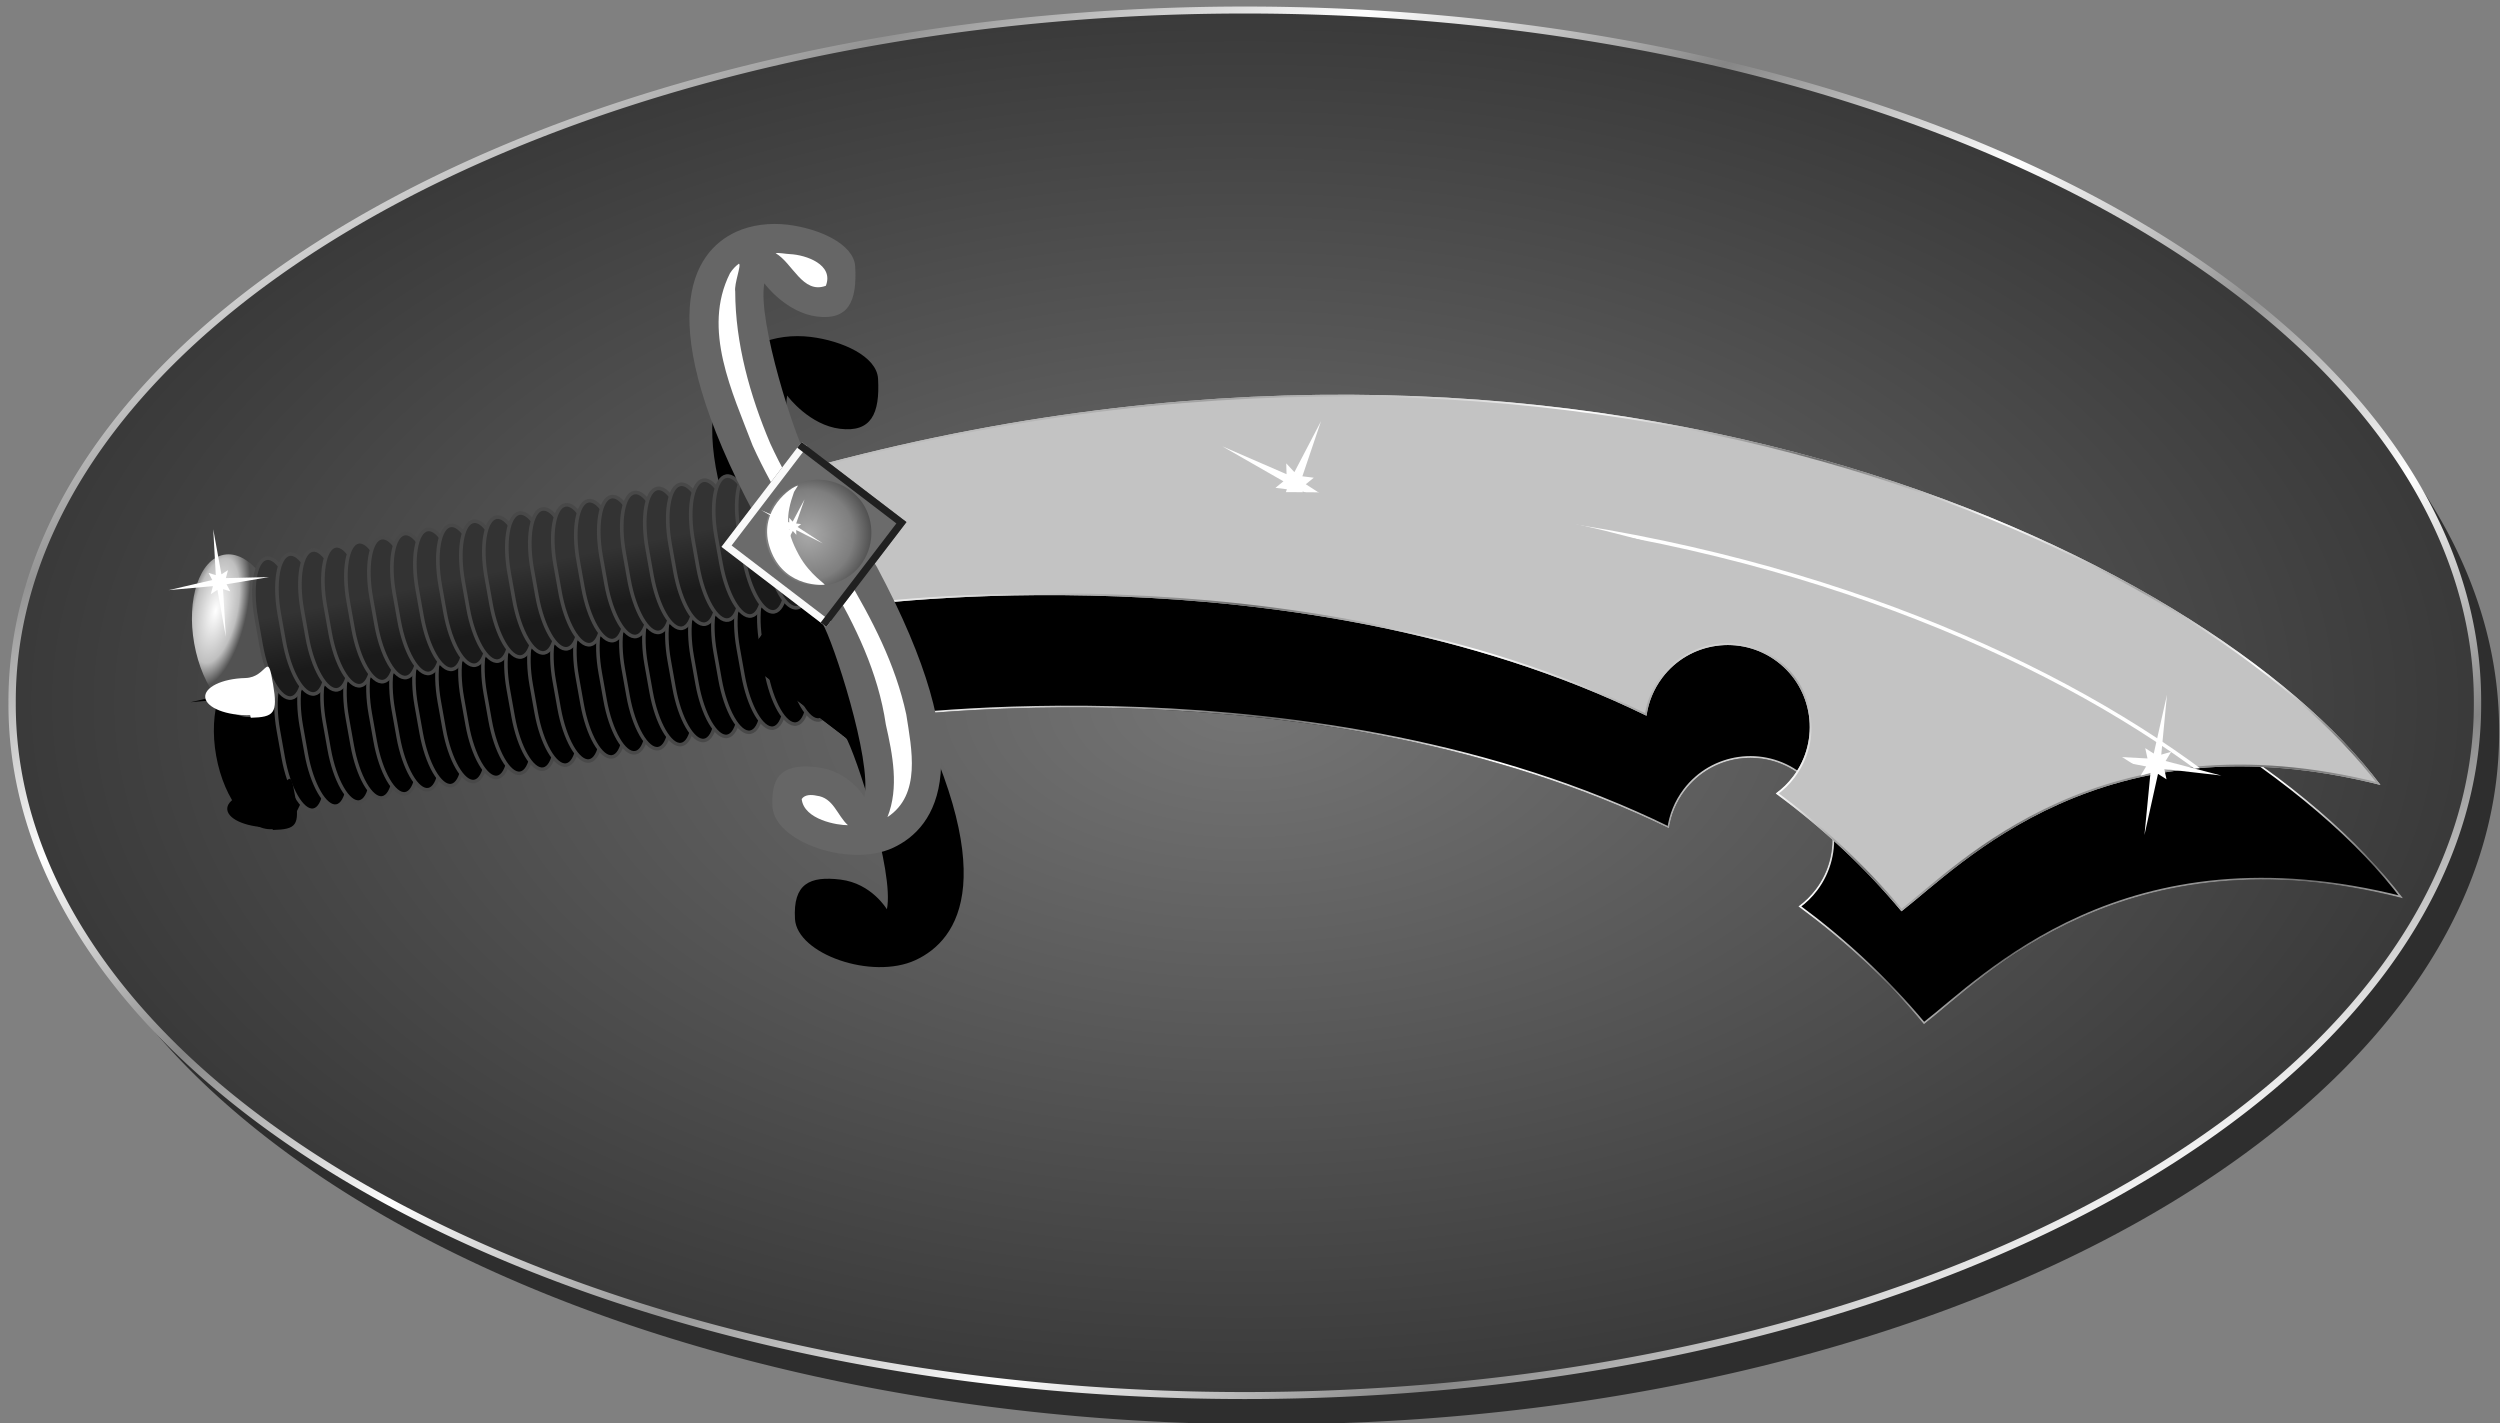 <svg xmlns:svg="http://www.w3.org/2000/svg" xmlns="http://www.w3.org/2000/svg" xmlns:xlink="http://www.w3.org/1999/xlink" xmlns:inkscape="http://www.inkscape.org/namespaces/inkscape" version="1.0" width="466.112" height="265.351" id="svg11242"><rect width="100%" height="100%" fill="#808080" stroke="none"/><defs id="defs3"><linearGradient id="linearGradient2361"><stop offset="0" id="stop2363" stop-color="#ffffffff"/><stop offset="1" id="stop2365" stop-color="#ffffffff"/></linearGradient><linearGradient x1="394.938" y1="25.351" x2="422.184" y2="60.38" id="linearGradient11240" xlink:href="#linearGradient2361" gradientUnits="userSpaceOnUse"/><linearGradient id="linearGradient14086"><stop offset="0" id="stop14088" stop-color="#a9a9a9ff"/><stop offset="0.719" id="stop14094" stop-color="#7e7e7eff"/><stop offset="1" id="stop14090" stop-color="#525252ff"/></linearGradient><radialGradient cx="82.13" cy="294.443" r="34.703" fx="82.13" fy="294.443" id="radialGradient11238" xlink:href="#linearGradient14086" gradientUnits="userSpaceOnUse" gradientTransform="matrix(1.449,0,0,1.45,301.667,-377.636)"/><filter id="filter11073"><feGaussianBlur inkscape:collect="always" stdDeviation="1.316" id="feGaussianBlur11075"/></filter><clipPath id="clipPath11111"><rect width="36.416" height="36.416" ry="0" x="247.134" y="-157.335" id="rect11113" fill="#6b6b6bff" stroke="none"/></clipPath><filter id="filter11105"><feGaussianBlur inkscape:collect="always" stdDeviation="1.417" id="feGaussianBlur11107"/></filter><clipPath id="clipPath11115"><rect width="36.416" height="36.416" ry="0" x="247.134" y="-157.335" id="rect11117" fill="#6b6b6bff" stroke="none"/></clipPath><clipPath id="clipPath11119"><rect width="36.416" height="36.416" ry="0" x="247.134" y="-157.335" id="rect11121" fill="#6b6b6bff" stroke="none"/></clipPath><filter id="filter6541"><feGaussianBlur inkscape:collect="always" stdDeviation="3.107" id="feGaussianBlur6543"/></filter><clipPath id="clipPath4786"><path d="M 224.176,-209.31 C 221.729,-213.534 218.163,-217.308 213.982,-219.553 C 202.345,-225.802 180.537,-224.102 154.589,-168.225 C 154.426,-167.897 143.26,-138.678 141.987,-135.449 C 139.951,-130.284 120.162,-101.911 110.697,-97.445 C 110.697,-97.445 113.875,-105.09 109.556,-112.571 C 105.237,-120.052 100.732,-122.384 93.316,-116.108 C 85.901,-109.832 92.585,-88.965 104.221,-82.716 C 115.857,-76.468 137.572,-77.028 163.519,-132.904 C 163.691,-133.248 174.957,-163.628 176.215,-166.82 C 178.243,-171.965 197.865,-200.114 207.371,-204.748 C 207.137,-204.135 204.619,-194.831 208.803,-187.584 C 213.122,-180.104 218.733,-181.231 226.149,-187.507 C 230.9,-191.528 228.536,-201.78 224.176,-209.31 z " id="path4788" fill="#666666ff" stroke="none"/></clipPath><filter id="filter3321"><feGaussianBlur id="feGaussianBlur3323" stdDeviation="3.843" inkscape:collect="always"/></filter><linearGradient id="linearGradient5355"><stop offset="0" id="stop5357" stop-color="#ffffffff"/><stop offset="1" id="stop5359" stop-color="#ffffffff"/></linearGradient><radialGradient cx="243.793" cy="348.819" r="1.043" fx="243.793" fy="348.819" id="radialGradient11236" xlink:href="#linearGradient5355" gradientUnits="userSpaceOnUse" gradientTransform="matrix(-3.973,4.449,-6.049,-6.954,3359.371,1040.841)"/><linearGradient x1="181.658" y1="346.632" x2="181.875" y2="356.538" id="linearGradient11234" xlink:href="#linearGradient14971" gradientUnits="userSpaceOnUse" gradientTransform="matrix(1.18,1.097,-1.097,1.18,507.311,-881.902)"/><linearGradient x1="181.658" y1="346.632" x2="181.875" y2="356.538" id="linearGradient11232" xlink:href="#linearGradient14971" gradientUnits="userSpaceOnUse" gradientTransform="matrix(1.18,1.097,-1.097,1.18,507.311,-881.902)"/><linearGradient x1="181.658" y1="346.632" x2="181.875" y2="356.538" id="linearGradient11230" xlink:href="#linearGradient14971" gradientUnits="userSpaceOnUse" gradientTransform="matrix(1.18,1.097,-1.097,1.18,507.311,-881.902)"/><linearGradient x1="181.658" y1="346.632" x2="181.875" y2="356.538" id="linearGradient11228" xlink:href="#linearGradient14971" gradientUnits="userSpaceOnUse" gradientTransform="matrix(1.18,1.097,-1.097,1.18,507.311,-881.902)"/><linearGradient x1="181.658" y1="346.632" x2="181.875" y2="356.538" id="linearGradient11226" xlink:href="#linearGradient14971" gradientUnits="userSpaceOnUse" gradientTransform="matrix(1.18,1.097,-1.097,1.18,507.311,-881.902)"/><linearGradient x1="181.658" y1="346.632" x2="181.875" y2="356.538" id="linearGradient11224" xlink:href="#linearGradient14971" gradientUnits="userSpaceOnUse" gradientTransform="matrix(1.18,1.097,-1.097,1.18,507.311,-881.902)"/><linearGradient x1="181.658" y1="346.632" x2="181.875" y2="356.538" id="linearGradient11222" xlink:href="#linearGradient14971" gradientUnits="userSpaceOnUse" gradientTransform="matrix(1.18,1.097,-1.097,1.18,507.311,-881.902)"/><linearGradient x1="181.658" y1="346.632" x2="181.875" y2="356.538" id="linearGradient11220" xlink:href="#linearGradient14971" gradientUnits="userSpaceOnUse" gradientTransform="matrix(1.18,1.097,-1.097,1.18,507.311,-881.902)"/><linearGradient x1="181.658" y1="346.632" x2="181.875" y2="356.538" id="linearGradient11218" xlink:href="#linearGradient14971" gradientUnits="userSpaceOnUse" gradientTransform="matrix(1.18,1.097,-1.097,1.18,507.311,-881.902)"/><linearGradient x1="181.658" y1="346.632" x2="181.875" y2="356.538" id="linearGradient11216" xlink:href="#linearGradient14971" gradientUnits="userSpaceOnUse" gradientTransform="matrix(1.18,1.097,-1.097,1.18,507.311,-881.902)"/><linearGradient x1="181.658" y1="346.632" x2="181.875" y2="356.538" id="linearGradient11214" xlink:href="#linearGradient14971" gradientUnits="userSpaceOnUse" gradientTransform="matrix(1.18,1.097,-1.097,1.18,507.311,-881.902)"/><linearGradient x1="181.658" y1="346.632" x2="181.875" y2="356.538" id="linearGradient11212" xlink:href="#linearGradient14971" gradientUnits="userSpaceOnUse" gradientTransform="matrix(1.18,1.097,-1.097,1.18,507.311,-881.902)"/><linearGradient x1="181.658" y1="346.632" x2="181.875" y2="356.538" id="linearGradient11210" xlink:href="#linearGradient14971" gradientUnits="userSpaceOnUse" gradientTransform="matrix(1.18,1.097,-1.097,1.18,507.311,-881.902)"/><linearGradient x1="181.658" y1="346.632" x2="181.875" y2="356.538" id="linearGradient11208" xlink:href="#linearGradient14971" gradientUnits="userSpaceOnUse" gradientTransform="matrix(1.18,1.097,-1.097,1.18,507.311,-881.902)"/><linearGradient x1="181.658" y1="346.632" x2="181.875" y2="356.538" id="linearGradient11206" xlink:href="#linearGradient14971" gradientUnits="userSpaceOnUse" gradientTransform="matrix(1.18,1.097,-1.097,1.18,507.311,-881.902)"/><linearGradient x1="181.658" y1="346.632" x2="181.875" y2="356.538" id="linearGradient11204" xlink:href="#linearGradient14971" gradientUnits="userSpaceOnUse" gradientTransform="matrix(1.18,1.097,-1.097,1.18,507.311,-881.902)"/><linearGradient x1="181.658" y1="346.632" x2="181.875" y2="356.538" id="linearGradient11202" xlink:href="#linearGradient14971" gradientUnits="userSpaceOnUse" gradientTransform="matrix(1.18,1.097,-1.097,1.18,507.311,-881.902)"/><linearGradient x1="181.658" y1="346.632" x2="181.875" y2="356.538" id="linearGradient11200" xlink:href="#linearGradient14971" gradientUnits="userSpaceOnUse" gradientTransform="matrix(1.18,1.097,-1.097,1.18,507.311,-881.902)"/><linearGradient x1="181.658" y1="346.632" x2="181.875" y2="356.538" id="linearGradient11198" xlink:href="#linearGradient14971" gradientUnits="userSpaceOnUse" gradientTransform="matrix(1.18,1.097,-1.097,1.18,507.311,-881.902)"/><linearGradient x1="181.658" y1="346.632" x2="181.875" y2="356.538" id="linearGradient11196" xlink:href="#linearGradient14971" gradientUnits="userSpaceOnUse" gradientTransform="matrix(1.18,1.097,-1.097,1.18,507.311,-881.902)"/><linearGradient x1="181.658" y1="346.632" x2="181.875" y2="356.538" id="linearGradient11194" xlink:href="#linearGradient14971" gradientUnits="userSpaceOnUse" gradientTransform="matrix(1.18,1.097,-1.097,1.18,507.311,-881.902)"/><linearGradient x1="181.658" y1="346.632" x2="181.875" y2="356.538" id="linearGradient11192" xlink:href="#linearGradient14971" gradientUnits="userSpaceOnUse" gradientTransform="matrix(1.18,1.097,-1.097,1.18,507.311,-881.902)"/><linearGradient x1="181.658" y1="346.632" x2="181.875" y2="356.538" id="linearGradient11190" xlink:href="#linearGradient14971" gradientUnits="userSpaceOnUse" gradientTransform="matrix(1.18,1.097,-1.097,1.18,507.311,-881.902)"/><linearGradient id="linearGradient14971"><stop offset="0" id="stop14973" stop-color="#333333ff"/><stop offset="1" id="stop14975" stop-color="#1a1a1aff"/></linearGradient><linearGradient x1="181.658" y1="346.632" x2="181.875" y2="356.538" id="linearGradient11188" xlink:href="#linearGradient14971" gradientUnits="userSpaceOnUse" gradientTransform="matrix(1.18,1.097,-1.097,1.18,507.311,-881.902)"/><linearGradient id="linearGradient13025"><stop offset="0" id="stop13029" stop-color="#ffffffff"/><stop offset="0.689" id="stop4382" stop-color="#bfbfbfff"/><stop offset="1" id="stop13031" stop-color="#525252ff"/></linearGradient><radialGradient cx="142.224" cy="348.251" r="7.704" fx="142.224" fy="348.251" id="radialGradient11186" xlink:href="#linearGradient13025" gradientUnits="userSpaceOnUse" gradientTransform="matrix(0.637,0.263,-0.655,1.588,281.887,-244.822)"/><filter x="-0.117" width="1.234" y="-0.061" height="1.122" id="filter6450"><feGaussianBlur inkscape:collect="always" stdDeviation="10.629" id="feGaussianBlur6452"/></filter><clipPath id="clipPath6461"><path d="M 171.594,-167.812 L 153.438,-131.094 C 153.438,-131.094 240.06,-44.592 260.531,61.531 C 263.789,59.713 267.538,58.688 271.531,58.688 C 283.997,58.688 294.117,68.785 294.156,81.25 L 294.156,81.312 C 294.156,93.803 284.022,103.938 271.531,103.938 C 269.2,103.938 266.96,103.593 264.844,102.938 C 265.003,118.534 263.436,134.336 259.719,150.188 C 279.932,155.712 336.356,161.638 367.062,234.844 C 388.952,159.678 354.157,-29.134 171.594,-167.812 z " id="path6463" color="#000000ff" fill="#c3c3c3ff" stroke="url(#linearGradient6465)"/></clipPath><clipPath id="clipPath6467"><path d="M 171.594,-167.812 L 153.438,-131.094 C 153.438,-131.094 240.06,-44.592 260.531,61.531 C 263.789,59.713 267.538,58.688 271.531,58.688 C 283.997,58.688 294.117,68.785 294.156,81.25 L 294.156,81.312 C 294.156,93.803 284.022,103.938 271.531,103.938 C 269.2,103.938 266.96,103.593 264.844,102.938 C 265.003,118.534 263.436,134.336 259.719,150.188 C 279.932,155.712 336.356,161.638 367.062,234.844 C 388.952,159.678 354.157,-29.134 171.594,-167.812 z " id="path6469" color="#000000ff" fill="#c3c3c3ff" stroke="url(#linearGradient6471)"/></clipPath><linearGradient id="linearGradient6110"><stop offset="0" id="stop6112" stop-color="#6e6e6eff"/><stop offset="0.5" id="stop6118" stop-color="#ffffffff"/><stop offset="1" id="stop6114" stop-color="#a1a1a1ff"/></linearGradient><linearGradient x1="365.069" y1="318.859" x2="375.432" y2="352.766" id="linearGradient11184" xlink:href="#linearGradient6110" gradientUnits="userSpaceOnUse" gradientTransform="matrix(0.906,1.332,-1.332,0.906,401.826,-748.875)" spreadMethod="reflect"/><filter id="filter6426"><feGaussianBlur inkscape:collect="always" stdDeviation="3.105" id="feGaussianBlur6428"/></filter><linearGradient x1="297.869" y1="507.043" x2="419.272" y2="248.978" id="linearGradient32082" xlink:href="#linearGradient14344" gradientUnits="userSpaceOnUse" gradientTransform="translate(175.139,-133.345)"/><linearGradient x1="218.26" y1="556.597" x2="187.08" y2="542.002" id="linearGradient32079" xlink:href="#linearGradient14344" gradientUnits="userSpaceOnUse" gradientTransform="matrix(1,0,0,-1,305.83,878.55)" spreadMethod="reflect"/><clipPath id="clipPath32069"><path d="M 480.557,24.562 C 388.742,53.267 317.498,33.746 248.119,26.812 C 178.74,19.879 110.715,27.66 36.338,111.719 L 50.338,124.125 C 121.49,43.71 179.173,38.732 246.275,45.437 C 313.378,52.143 389.39,72.658 486.15,42.406 L 480.557,24.562 z " id="path32071" fill="#8d8d8dff" stroke="none"/></clipPath><clipPath id="clipPath32065"><path d="M 480.557,24.562 C 388.742,53.267 317.498,33.746 248.119,26.812 C 178.74,19.879 110.715,27.66 36.338,111.719 L 50.338,124.125 C 121.49,43.71 179.173,38.732 246.275,45.437 C 313.378,52.143 389.39,72.658 486.15,42.406 L 480.557,24.562 z " id="path32067" fill="#8d8d8dff" stroke="none"/></clipPath><clipPath id="clipPath32061"><path d="M 480.557,24.562 C 388.742,53.267 317.498,33.746 248.119,26.812 C 178.74,19.879 110.715,27.66 36.338,111.719 L 50.338,124.125 C 121.49,43.71 179.173,38.732 246.275,45.437 C 313.378,52.143 389.39,72.658 486.15,42.406 L 480.557,24.562 z " id="path32063" fill="#8d8d8dff" stroke="none"/></clipPath><linearGradient x1="218.26" y1="556.597" x2="187.08" y2="542.002" id="linearGradient24247" xlink:href="#linearGradient14344" gradientUnits="userSpaceOnUse" gradientTransform="matrix(1,0,0,-1,130.691,1011.231)" spreadMethod="reflect"/><linearGradient x1="297.869" y1="507.043" x2="419.272" y2="248.978" id="linearGradient24245" xlink:href="#linearGradient14344" gradientUnits="userSpaceOnUse" gradientTransform="translate(0,-0.663)"/><linearGradient x1="92.882" y1="342.264" x2="93.351" y2="350.473" id="linearGradient16306" xlink:href="#linearGradient13025" gradientUnits="userSpaceOnUse"/><linearGradient x1="250.584" y1="301.442" x2="275.223" y2="399.175" id="linearGradient16967" xlink:href="#linearGradient6110" gradientUnits="userSpaceOnUse" gradientTransform="matrix(1,0,0,-1,-3.656,976.1)"/><linearGradient x1="93.786" y1="336.586" x2="142.635" y2="391.317" id="linearGradient6126" xlink:href="#linearGradient6110" gradientUnits="userSpaceOnUse" spreadMethod="reflect"/><linearGradient id="linearGradient5113"><stop offset="0" id="stop5115" stop-color="#858585ff"/><stop offset="0.5" id="stop5121" stop-color="#ffffffff"/><stop offset="1" id="stop5117" stop-color="#939393ff"/></linearGradient><linearGradient id="linearGradient2449"><stop offset="0" id="stop2451" stop-color="#6e6e6eff"/><stop offset="0.5" id="stop2453" stop-color="#ffffffff"/><stop offset="1" id="stop2455" stop-color="#a1a1a1ff"/></linearGradient><linearGradient id="linearGradient2441"><stop offset="0" id="stop2443" stop-color="#ffffffff"/><stop offset="0.689" id="stop2445" stop-color="#bfbfbfff"/><stop offset="1" id="stop2447" stop-color="#525252ff"/></linearGradient><linearGradient id="linearGradient2435"><stop offset="0" id="stop2437" stop-color="#333333ff"/><stop offset="1" id="stop2439" stop-color="#1a1a1aff"/></linearGradient><linearGradient id="linearGradient9477"><stop offset="0" id="stop9479" stop-color="#b3b3b3ff"/><stop offset="1" id="stop9481" stop-color="#b3b3b3ff"/></linearGradient><linearGradient id="linearGradient10458"><stop offset="0" id="stop10460" stop-color="#ffffffff"/><stop offset="1" id="stop10462" stop-color="#b3b3b3ff"/></linearGradient><linearGradient id="linearGradient12396"><stop offset="0" id="stop12398" stop-color="#000000ff"/><stop offset="1" id="stop12400" stop-color="#000000ff"/></linearGradient><linearGradient id="linearGradient14344"><stop offset="0" id="stop14346" stop-color="#323232ff"/><stop offset="1" id="stop14350" stop-color="#ffffffff"/></linearGradient><linearGradient id="linearGradient19225"><stop offset="0" id="stop19227" stop-color="#f2f2f2ff"/><stop offset="1" id="stop19229" stop-color="#f2f2f2ff"/></linearGradient><linearGradient id="linearGradient3473"><stop offset="0" id="stop3475" stop-color="#030303ff"/><stop offset="1" id="stop3477" stop-color="#030303ff"/></linearGradient><linearGradient id="linearGradient4450"><stop offset="0" id="stop4452" stop-color="#757575ff"/><stop offset="1" id="stop4454" stop-color="#393939ff"/></linearGradient><linearGradient x1="365.069" y1="318.859" x2="375.432" y2="352.766" id="linearGradient2774" xlink:href="#linearGradient6110" gradientUnits="userSpaceOnUse" gradientTransform="matrix(0.906,1.332,-1.332,0.906,401.826,-748.875)" spreadMethod="reflect"/><linearGradient x1="365.069" y1="318.859" x2="375.432" y2="352.766" id="linearGradient2877" xlink:href="#linearGradient6110" gradientUnits="userSpaceOnUse" gradientTransform="matrix(0.906,1.332,-1.332,0.906,401.826,-748.875)" spreadMethod="reflect"/><linearGradient x1="365.069" y1="318.859" x2="375.432" y2="352.766" id="linearGradient3123" xlink:href="#linearGradient6110" gradientUnits="userSpaceOnUse" gradientTransform="matrix(0.906,1.332,-1.332,0.906,401.826,-748.875)" spreadMethod="reflect"/><linearGradient x1="365.069" y1="318.859" x2="375.432" y2="352.766" id="linearGradient3306" xlink:href="#linearGradient6110" gradientUnits="userSpaceOnUse" gradientTransform="matrix(0.906,1.332,-1.332,0.906,401.826,-748.875)" spreadMethod="reflect"/><filter id="filter4333"><feGaussianBlur id="feGaussianBlur4335" stdDeviation="4.595" inkscape:collect="always"/></filter><radialGradient cx="254.823" cy="253.045" r="169.875" fx="254.823" fy="253.045" id="radialGradient4423" xlink:href="#linearGradient4450" gradientUnits="userSpaceOnUse" gradientTransform="matrix(1,0,0,0.593,0,103.007)"/><linearGradient x1="192.261" y1="247.717" x2="229.93" y2="303.652" id="linearGradient4425" xlink:href="#linearGradient5113" gradientUnits="userSpaceOnUse" spreadMethod="reflect"/><linearGradient x1="365.069" y1="318.859" x2="375.432" y2="352.766" id="linearGradient4427" xlink:href="#linearGradient6110" gradientUnits="userSpaceOnUse" gradientTransform="matrix(0.906,1.332,-1.332,0.906,401.826,-748.875)" spreadMethod="reflect"/><linearGradient x1="365.069" y1="318.859" x2="375.432" y2="352.766" id="linearGradient4429" xlink:href="#linearGradient6110" gradientUnits="userSpaceOnUse" gradientTransform="matrix(0.906,1.332,-1.332,0.906,401.826,-748.875)" spreadMethod="reflect"/><radialGradient cx="142.224" cy="348.251" r="7.704" fx="142.224" fy="348.251" id="radialGradient4431" xlink:href="#linearGradient13025" gradientUnits="userSpaceOnUse" gradientTransform="matrix(0.637,0.263,-0.655,1.588,281.887,-244.822)"/><linearGradient x1="181.658" y1="346.632" x2="181.875" y2="356.538" id="linearGradient4433" xlink:href="#linearGradient14971" gradientUnits="userSpaceOnUse" gradientTransform="matrix(1.18,1.097,-1.097,1.18,507.311,-881.902)"/><linearGradient x1="181.658" y1="346.632" x2="181.875" y2="356.538" id="linearGradient4435" xlink:href="#linearGradient14971" gradientUnits="userSpaceOnUse" gradientTransform="matrix(1.18,1.097,-1.097,1.18,507.311,-881.902)"/><linearGradient x1="181.658" y1="346.632" x2="181.875" y2="356.538" id="linearGradient4437" xlink:href="#linearGradient14971" gradientUnits="userSpaceOnUse" gradientTransform="matrix(1.18,1.097,-1.097,1.18,507.311,-881.902)"/><linearGradient x1="181.658" y1="346.632" x2="181.875" y2="356.538" id="linearGradient4439" xlink:href="#linearGradient14971" gradientUnits="userSpaceOnUse" gradientTransform="matrix(1.18,1.097,-1.097,1.18,507.311,-881.902)"/><linearGradient x1="181.658" y1="346.632" x2="181.875" y2="356.538" id="linearGradient4441" xlink:href="#linearGradient14971" gradientUnits="userSpaceOnUse" gradientTransform="matrix(1.18,1.097,-1.097,1.18,507.311,-881.902)"/><linearGradient x1="181.658" y1="346.632" x2="181.875" y2="356.538" id="linearGradient4443" xlink:href="#linearGradient14971" gradientUnits="userSpaceOnUse" gradientTransform="matrix(1.18,1.097,-1.097,1.18,507.311,-881.902)"/><linearGradient x1="181.658" y1="346.632" x2="181.875" y2="356.538" id="linearGradient4445" xlink:href="#linearGradient14971" gradientUnits="userSpaceOnUse" gradientTransform="matrix(1.18,1.097,-1.097,1.18,507.311,-881.902)"/><linearGradient x1="181.658" y1="346.632" x2="181.875" y2="356.538" id="linearGradient4447" xlink:href="#linearGradient14971" gradientUnits="userSpaceOnUse" gradientTransform="matrix(1.18,1.097,-1.097,1.18,507.311,-881.902)"/><linearGradient x1="181.658" y1="346.632" x2="181.875" y2="356.538" id="linearGradient4449" xlink:href="#linearGradient14971" gradientUnits="userSpaceOnUse" gradientTransform="matrix(1.18,1.097,-1.097,1.18,507.311,-881.902)"/><linearGradient x1="181.658" y1="346.632" x2="181.875" y2="356.538" id="linearGradient4451" xlink:href="#linearGradient14971" gradientUnits="userSpaceOnUse" gradientTransform="matrix(1.18,1.097,-1.097,1.18,507.311,-881.902)"/><linearGradient x1="181.658" y1="346.632" x2="181.875" y2="356.538" id="linearGradient4453" xlink:href="#linearGradient14971" gradientUnits="userSpaceOnUse" gradientTransform="matrix(1.18,1.097,-1.097,1.18,507.311,-881.902)"/><linearGradient x1="181.658" y1="346.632" x2="181.875" y2="356.538" id="linearGradient4455" xlink:href="#linearGradient14971" gradientUnits="userSpaceOnUse" gradientTransform="matrix(1.18,1.097,-1.097,1.18,507.311,-881.902)"/><linearGradient x1="181.658" y1="346.632" x2="181.875" y2="356.538" id="linearGradient4457" xlink:href="#linearGradient14971" gradientUnits="userSpaceOnUse" gradientTransform="matrix(1.18,1.097,-1.097,1.18,507.311,-881.902)"/><linearGradient x1="181.658" y1="346.632" x2="181.875" y2="356.538" id="linearGradient4459" xlink:href="#linearGradient14971" gradientUnits="userSpaceOnUse" gradientTransform="matrix(1.18,1.097,-1.097,1.18,507.311,-881.902)"/><linearGradient x1="181.658" y1="346.632" x2="181.875" y2="356.538" id="linearGradient4461" xlink:href="#linearGradient14971" gradientUnits="userSpaceOnUse" gradientTransform="matrix(1.18,1.097,-1.097,1.18,507.311,-881.902)"/><linearGradient x1="181.658" y1="346.632" x2="181.875" y2="356.538" id="linearGradient4463" xlink:href="#linearGradient14971" gradientUnits="userSpaceOnUse" gradientTransform="matrix(1.18,1.097,-1.097,1.18,507.311,-881.902)"/><linearGradient x1="181.658" y1="346.632" x2="181.875" y2="356.538" id="linearGradient4465" xlink:href="#linearGradient14971" gradientUnits="userSpaceOnUse" gradientTransform="matrix(1.18,1.097,-1.097,1.18,507.311,-881.902)"/><linearGradient x1="181.658" y1="346.632" x2="181.875" y2="356.538" id="linearGradient4467" xlink:href="#linearGradient14971" gradientUnits="userSpaceOnUse" gradientTransform="matrix(1.18,1.097,-1.097,1.18,507.311,-881.902)"/><linearGradient x1="181.658" y1="346.632" x2="181.875" y2="356.538" id="linearGradient4469" xlink:href="#linearGradient14971" gradientUnits="userSpaceOnUse" gradientTransform="matrix(1.18,1.097,-1.097,1.18,507.311,-881.902)"/><linearGradient x1="181.658" y1="346.632" x2="181.875" y2="356.538" id="linearGradient4471" xlink:href="#linearGradient14971" gradientUnits="userSpaceOnUse" gradientTransform="matrix(1.18,1.097,-1.097,1.18,507.311,-881.902)"/><linearGradient x1="181.658" y1="346.632" x2="181.875" y2="356.538" id="linearGradient4473" xlink:href="#linearGradient14971" gradientUnits="userSpaceOnUse" gradientTransform="matrix(1.18,1.097,-1.097,1.18,507.311,-881.902)"/><linearGradient x1="181.658" y1="346.632" x2="181.875" y2="356.538" id="linearGradient4475" xlink:href="#linearGradient14971" gradientUnits="userSpaceOnUse" gradientTransform="matrix(1.18,1.097,-1.097,1.18,507.311,-881.902)"/><linearGradient x1="181.658" y1="346.632" x2="181.875" y2="356.538" id="linearGradient4477" xlink:href="#linearGradient14971" gradientUnits="userSpaceOnUse" gradientTransform="matrix(1.18,1.097,-1.097,1.18,507.311,-881.902)"/><linearGradient x1="181.658" y1="346.632" x2="181.875" y2="356.538" id="linearGradient4479" xlink:href="#linearGradient14971" gradientUnits="userSpaceOnUse" gradientTransform="matrix(1.18,1.097,-1.097,1.18,507.311,-881.902)"/><radialGradient cx="243.793" cy="348.819" r="1.043" fx="243.793" fy="348.819" id="radialGradient4481" xlink:href="#linearGradient5355" gradientUnits="userSpaceOnUse" gradientTransform="matrix(-3.973,4.449,-6.049,-6.954,3359.371,1040.841)"/><radialGradient cx="82.13" cy="294.443" r="34.703" fx="82.13" fy="294.443" id="radialGradient4483" xlink:href="#linearGradient14086" gradientUnits="userSpaceOnUse" gradientTransform="matrix(1.449,0,0,1.45,301.667,-377.636)"/><linearGradient x1="394.938" y1="25.351" x2="422.184" y2="60.38" id="linearGradient4485" xlink:href="#linearGradient2361" gradientUnits="userSpaceOnUse"/></defs><g transform="matrix(0.658,0,0,0.658,300.473,71.374)" id="g4337"><path d="M 423.072 253.045 A 168.249 99.098 0 1 1  86.575,253.045 A 168.249 99.098 0 1 1  423.072 253.045 z" transform="matrix(2.076,0,0,1.976,-626.815,-401.185)" id="path5427" color="#000000ff" fill="#2e2e2eff" stroke="none"/><path d="M 423.072 253.045 A 168.249 99.098 0 1 1  86.575,253.045 A 168.249 99.098 0 1 1  423.072 253.045 z" transform="matrix(2.076,0,0,1.976,-632.942,-409.353)" id="path2502" color="#000000ff" fill="url(#radialGradient4423)" stroke="url(#linearGradient4425)"/><g transform="translate(-365.757,195.638)" id="g3269"><path d="M 171.594,-167.812 L 153.438,-131.094 C 153.438,-131.094 240.06,-44.592 260.531,61.531 C 263.789,59.713 267.538,58.688 271.531,58.688 C 283.997,58.688 294.117,68.785 294.156,81.25 L 294.156,81.312 C 294.156,93.803 284.022,103.938 271.531,103.938 C 269.2,103.938 266.96,103.593 264.844,102.938 C 265.003,118.534 263.436,134.336 259.719,150.188 C 279.932,155.712 336.356,161.638 367.062,234.844 C 388.952,159.678 354.157,-29.134 171.594,-167.812 z " transform="matrix(0.618,-0.82,0.82,0.618,170.596,106.275)" clip-path="url(#clipPath6467)" id="path2686" color="#000000ff" fill="#000000ff" stroke="url(#linearGradient4427)"/><path d="M -4.542,-94.436 C -2.281,-81.773 -6.06,-70.502 -12.984,-69.254 C -19.909,-68.007 -27.36,-77.256 -29.631,-89.917 C -31.903,-102.579 -28.135,-113.864 -21.215,-115.131 C -14.294,-116.398 -6.837,-107.167 -4.554,-94.508" id="path2692" color="#000000ff" fill="#000000ff" stroke="none"/><path d="M -9.126,-114.146 C -5.947,-114.714 -2.115,-108.046 -0.536,-99.197 L 0.83,-91.543 C 2.409,-82.694 1.121,-75.113 -2.059,-74.545 C -5.238,-73.978 -9.07,-80.645 -10.649,-89.494 L -12.015,-97.148 C -13.594,-105.998 -12.306,-113.579 -9.126,-114.146 z " id="path2694" color="#000000ff" fill="#000000ff" stroke="#484848ff"/><path d="M -2.611,-115.309 C 0.568,-115.876 4.4,-109.209 5.979,-100.36 L 7.345,-92.706 C 8.924,-83.856 7.636,-76.275 4.456,-75.708 C 1.277,-75.14 -2.555,-81.808 -4.134,-90.657 L -5.5,-98.311 C -7.079,-107.161 -5.791,-114.742 -2.611,-115.309 z " id="path2696" color="#000000ff" fill="#000000ff" stroke="#484848ff"/><path d="M 3.904,-116.472 C 7.083,-117.039 10.915,-110.372 12.494,-101.522 L 13.86,-93.868 C 15.439,-85.019 14.151,-77.438 10.971,-76.871 C 7.791,-76.303 3.96,-82.97 2.381,-91.82 L 1.015,-99.474 C -0.564,-108.323 0.724,-115.904 3.904,-116.472 z " id="path2698" color="#000000ff" fill="#000000ff" stroke="#484848ff"/><path d="M 10.419,-117.634 C 13.598,-118.202 17.43,-111.534 19.009,-102.685 L 20.375,-95.031 C 21.954,-86.182 20.666,-78.601 17.486,-78.033 C 14.306,-77.466 10.475,-84.133 8.896,-92.982 L 7.53,-100.636 C 5.951,-109.486 7.239,-117.067 10.419,-117.634 z " id="path2700" color="#000000ff" fill="#000000ff" stroke="#484848ff"/><path d="M 16.934,-118.797 C 20.113,-119.364 23.945,-112.697 25.524,-103.848 L 26.89,-96.194 C 28.469,-87.344 27.181,-79.763 24.001,-79.196 C 20.821,-78.628 16.99,-85.296 15.411,-94.145 L 14.045,-101.799 C 12.466,-110.649 13.754,-118.23 16.934,-118.797 z " id="path2702" color="#000000ff" fill="#000000ff" stroke="#484848ff"/><path d="M 23.449,-119.96 C 26.628,-120.527 30.459,-113.86 32.039,-105.01 L 33.405,-97.356 C 34.984,-88.507 33.696,-80.926 30.516,-80.359 C 27.336,-79.791 23.505,-86.458 21.926,-95.308 L 20.56,-102.962 C 18.981,-111.811 20.269,-119.392 23.449,-119.96 z " id="path2704" color="#000000ff" fill="#000000ff" stroke="#484848ff"/><path d="M 29.964,-121.122 C 33.143,-121.69 36.974,-115.022 38.554,-106.173 L 39.92,-98.519 C 41.499,-89.67 40.211,-82.089 37.031,-81.521 C 33.851,-80.954 30.02,-87.621 28.441,-96.471 L 27.075,-104.125 C 25.496,-112.974 26.784,-120.555 29.964,-121.122 z " id="path2706" color="#000000ff" fill="#000000ff" stroke="#484848ff"/><path d="M 36.479,-122.285 C 39.658,-122.853 43.489,-116.185 45.069,-107.336 L 46.435,-99.682 C 48.014,-90.832 46.726,-83.251 43.546,-82.684 C 40.366,-82.116 36.535,-88.784 34.956,-97.633 L 33.59,-105.287 C 32.011,-114.137 33.299,-121.718 36.479,-122.285 z " id="path2708" color="#000000ff" fill="#000000ff" stroke="#484848ff"/><path d="M 42.994,-123.448 C 46.173,-124.015 50.004,-117.348 51.584,-108.498 L 52.95,-100.844 C 54.529,-91.995 53.241,-84.414 50.061,-83.847 C 46.881,-83.279 43.05,-89.947 41.471,-98.796 L 40.105,-106.45 C 38.526,-115.299 39.814,-122.88 42.994,-123.448 z " id="path2710" color="#000000ff" fill="#000000ff" stroke="#484848ff"/><path d="M 49.508,-124.61 C 52.688,-125.178 56.519,-118.51 58.099,-109.661 L 59.465,-102.007 C 61.044,-93.158 59.755,-85.577 56.576,-85.009 C 53.396,-84.442 49.565,-91.109 47.986,-99.959 L 46.62,-107.613 C 45.04,-116.462 46.329,-124.043 49.508,-124.61 z " id="path2712" color="#000000ff" fill="#000000ff" stroke="#484848ff"/><path d="M 56.023,-125.773 C 59.203,-126.341 63.034,-119.673 64.614,-110.824 L 65.98,-103.17 C 67.559,-94.32 66.27,-86.739 63.091,-86.172 C 59.911,-85.604 56.08,-92.272 54.501,-101.121 L 53.135,-108.775 C 51.555,-117.625 52.844,-125.206 56.023,-125.773 z " id="path2714" color="#000000ff" fill="#000000ff" stroke="#484848ff"/><path d="M 62.538,-126.936 C 65.718,-127.503 69.549,-120.836 71.129,-111.986 L 72.494,-104.332 C 74.074,-95.483 72.785,-87.902 69.606,-87.335 C 66.426,-86.767 62.595,-93.435 61.016,-102.284 L 59.65,-109.938 C 58.07,-118.787 59.359,-126.368 62.538,-126.936 z " id="path2716" color="#000000ff" fill="#000000ff" stroke="#484848ff"/><path d="M 69.053,-128.098 C 72.233,-128.666 76.064,-121.999 77.644,-113.149 L 79.009,-105.495 C 80.589,-96.646 79.3,-89.065 76.121,-88.497 C 72.941,-87.93 69.11,-94.597 67.531,-103.447 L 66.165,-111.101 C 64.585,-119.95 65.874,-127.531 69.053,-128.098 z " id="path2718" color="#000000ff" fill="#000000ff" stroke="#484848ff"/><path d="M 75.568,-129.261 C 78.748,-129.829 82.579,-123.161 84.158,-114.312 L 85.524,-106.658 C 87.104,-97.808 85.815,-90.227 82.636,-89.66 C 79.456,-89.093 75.625,-95.76 74.046,-104.609 L 72.68,-112.263 C 71.1,-121.113 72.389,-128.694 75.568,-129.261 z " id="path2720" color="#000000ff" fill="#000000ff" stroke="#484848ff"/><path d="M 82.083,-130.424 C 85.263,-130.991 89.094,-124.324 90.673,-115.475 L 92.039,-107.821 C 93.619,-98.971 92.33,-91.39 89.151,-90.823 C 85.971,-90.255 82.14,-96.923 80.561,-105.772 L 79.195,-113.426 C 77.615,-122.275 78.904,-129.856 82.083,-130.424 z " id="path2722" color="#000000ff" fill="#000000ff" stroke="#484848ff"/><path d="M 88.598,-131.587 C 91.778,-132.154 95.609,-125.487 97.188,-116.637 L 98.554,-108.983 C 100.134,-100.134 98.845,-92.553 95.666,-91.985 C 92.486,-91.418 88.655,-98.085 87.075,-106.935 L 85.71,-114.589 C 84.13,-123.438 85.419,-131.019 88.598,-131.587 z " id="path2724" color="#000000ff" fill="#000000ff" stroke="#484848ff"/><path d="M 95.113,-132.749 C 98.293,-133.317 102.124,-126.649 103.703,-117.8 L 105.069,-110.146 C 106.649,-101.297 105.36,-93.715 102.181,-93.148 C 99.001,-92.581 95.17,-99.248 93.59,-108.097 L 92.224,-115.751 C 90.645,-124.601 91.934,-132.182 95.113,-132.749 z " id="path2726" color="#000000ff" fill="#000000ff" stroke="#484848ff"/><path d="M 101.628,-133.912 C 104.808,-134.479 108.639,-127.812 110.218,-118.963 L 111.584,-111.309 C 113.164,-102.459 111.875,-94.878 108.696,-94.311 C 105.516,-93.743 101.685,-100.411 100.105,-109.26 L 98.739,-116.914 C 97.16,-125.763 98.449,-133.344 101.628,-133.912 z " id="path2728" color="#000000ff" fill="#000000ff" stroke="#484848ff"/><path d="M 108.143,-135.075 C 111.323,-135.642 115.154,-128.975 116.733,-120.125 L 118.099,-112.471 C 119.679,-103.622 118.39,-96.041 115.211,-95.473 C 112.031,-94.906 108.2,-101.573 106.62,-110.423 L 105.254,-118.077 C 103.675,-126.926 104.964,-134.507 108.143,-135.075 z " id="path2730" color="#000000ff" fill="#000000ff" stroke="#484848ff"/><path d="M 114.658,-136.237 C 117.838,-136.805 121.669,-130.137 123.248,-121.288 L 124.614,-113.634 C 126.193,-104.785 124.905,-97.204 121.725,-96.636 C 118.546,-96.069 114.715,-102.736 113.135,-111.585 L 111.769,-119.239 C 110.19,-128.089 111.478,-135.67 114.658,-136.237 z " id="path2732" color="#000000ff" fill="#000000ff" stroke="#484848ff"/><path d="M 121.173,-137.4 C 124.353,-137.967 128.184,-131.3 129.763,-122.451 L 131.129,-114.797 C 132.708,-105.947 131.42,-98.366 128.24,-97.799 C 125.061,-97.231 121.23,-103.899 119.65,-112.748 L 118.284,-120.402 C 116.705,-129.251 117.993,-136.832 121.173,-137.4 z " id="path2734" color="#000000ff" fill="#000000ff" stroke="#484848ff"/><path d="M 127.688,-138.563 C 130.868,-139.13 134.699,-132.463 136.278,-123.613 L 137.644,-115.959 C 139.223,-107.11 137.935,-99.529 134.755,-98.961 C 131.576,-98.394 127.745,-105.061 126.165,-113.911 L 124.799,-121.565 C 123.22,-130.414 124.508,-137.995 127.688,-138.563 z " id="path2736" color="#000000ff" fill="#000000ff" stroke="#484848ff"/><path d="M 134.203,-139.725 C 137.383,-140.293 141.214,-133.625 142.793,-124.776 L 144.159,-117.122 C 145.738,-108.273 144.45,-100.692 141.27,-100.124 C 138.091,-99.557 134.26,-106.224 132.68,-115.073 L 131.314,-122.727 C 129.735,-131.577 131.023,-139.158 134.203,-139.725 z " id="path2738" color="#000000ff" fill="#000000ff" stroke="#484848ff"/><path d="M 140.718,-140.888 C 143.898,-141.455 147.729,-134.788 149.308,-125.939 L 150.674,-118.285 C 152.253,-109.435 150.965,-101.854 147.785,-101.287 C 144.606,-100.719 140.774,-107.387 139.195,-116.236 L 137.829,-123.89 C 136.25,-132.739 137.538,-140.321 140.718,-140.888 z " id="path2740" color="#000000ff" fill="#000000ff" stroke="#484848ff"/><path d="M -13.757,-69.674 C -20.401,-69.507 -26.101,-71.728 -26.481,-74.632 C -26.861,-77.536 -21.777,-80.029 -15.134,-80.196 C -8.706,-80.358 -8.932,-88.448 -7.256,-78.393 C -5.883,-70.154 -6.959,-69.112 -13.588,-68.936" id="path2742" color="#000000ff" fill="#000000ff" stroke="none"/><path d="M 142.369,165.392 L 130.682,163.083 L 141.154,231.5 L 121.924,164.907 L 112.131,171.692 L 114.441,160.005 L 45.393,171.107 L 112.616,151.247 L 105.832,141.454 L 117.519,143.764 L 107.677,77.866 L 126.277,141.939 L 136.069,135.155 L 133.76,146.842 L 201.547,140.149 L 135.584,155.6 L 142.369,165.392 z " transform="matrix(0.179,1.4949511e-2,-1.6325171e-2,0.195,-42.26,-139.172)" id="path2744" color="#000000ff" fill="#000000ff" stroke="none"/><path d="M 224.176,-209.31 C 221.729,-213.534 218.163,-217.308 213.982,-219.553 C 202.345,-225.802 180.537,-224.102 154.589,-168.225 C 154.426,-167.897 143.26,-138.678 141.987,-135.449 C 139.951,-130.284 120.162,-101.911 110.697,-97.445 C 110.697,-97.445 113.875,-105.09 109.556,-112.571 C 105.237,-120.052 100.732,-122.384 93.316,-116.108 C 85.901,-109.832 92.585,-88.965 104.221,-82.716 C 115.857,-76.468 137.572,-77.028 163.519,-132.904 C 163.691,-133.248 174.957,-163.628 176.215,-166.82 C 178.243,-171.965 197.865,-200.114 207.371,-204.748 C 207.137,-204.135 204.619,-194.831 208.803,-187.584 C 213.122,-180.104 218.733,-181.231 226.149,-187.507 C 230.9,-191.528 228.536,-201.78 224.176,-209.31 z " transform="matrix(0.618,-0.82,0.82,0.618,171.906,104.534)" clip-path="url(#clipPath4786)" id="path2754" fill="#000000ff" stroke="none"/><path d="M 206,-214 C 188.942,-210.906 180.154,-193.704 171.75,-180.375 C 158.08,-155.422 152.87,-125.481 132.35,-104.735 C 126.878,-98.277 120.676,-91.333 112.219,-89.031 C 122.818,-85.205 131.304,-95.056 137.969,-101.906 C 156.594,-123.411 161.934,-152.327 175.156,-176.875 C 182.339,-189.29 191.471,-201.22 202.844,-209.812 C 204.374,-211.389 209.87,-212.837 209.594,-213.625 C 208.418,-213.989 207.264,-214.093 206,-214 z M 218,-207.25 C 218.664,-201.902 213.404,-194.441 219.156,-190.781 C 225.194,-192.479 222.683,-200.267 220.188,-203.938 C 219.525,-204.875 218.644,-206.772 218,-207.25 z M 101.969,-110.938 C 97.765,-106.991 102.147,-98.611 103.875,-96.406 C 104.252,-100.459 107.576,-104.149 105.156,-108.25 C 104.619,-109.437 103.538,-111.034 101.969,-110.938 z " transform="matrix(0.618,-0.82,0.82,0.618,170.596,106.275)" id="path2756" fill="#000000ff" stroke="none"/><path d="M 247.134,-157.335 L 283.55,-157.335 L 283.55,-120.919 L 247.134,-120.919 L 247.134,-157.335 z " transform="matrix(0.623,-0.816,0.816,0.623,94.125,182.389)" clip-path="url(#clipPath11119)" id="rect2760" fill="#000000ff" stroke="none"/><path d="M 247.125,-157.344 L 247.125,-120.906 L 249.125,-120.906 L 249.125,-155.344 L 283.562,-155.344 L 283.562,-157.344 L 247.125,-157.344 z " transform="matrix(0.623,-0.816,0.816,0.623,94.125,182.389)" clip-path="url(#clipPath11115)" id="path2762" fill="#000000ff" stroke="none"/><path d="M 281.562,-157.344 L 281.562,-122.906 L 247.125,-122.906 L 247.125,-120.906 L 283.562,-120.906 L 283.562,-157.344 L 281.562,-157.344 z " transform="matrix(0.623,-0.816,0.816,0.623,94.125,182.389)" clip-path="url(#clipPath11111)" id="path2764" fill="#000000ff" stroke="none"/><path d="M 132.935,-126.09 C 130.109,-118.478 134.799,-109.149 142.645,-106.933 C 149.146,-104.847 156.937,-107.758 160.191,-113.863 C 163.382,-119.492 162.565,-127.16 157.876,-131.721 C 153.534,-136.192 146.341,-137.655 140.719,-134.801 C 137.113,-133.066 134.162,-129.938 132.935,-126.09 z " id="path2768" fill="#000000ff" stroke="none"/><path d="M 140.197,-132.801 C 137.855,-126.177 137.684,-122.099 141.565,-114.997 C 144.722,-109.223 149.438,-106.6 148.82,-106.531 C 147.268,-106.357 136.562,-106.211 133.199,-117.518 C 130.131,-127.834 139.509,-134.34 141.32,-134.606" id="path2770" fill="#000000ff" stroke="none"/></g><g transform="matrix(0.806,-1.071,1.071,0.806,-463.137,65.232)" id="layer1"><g transform="matrix(0.766,0,0,0.766,-4.708,247.901)" id="g11138"><path d="M 171.594,-167.812 L 153.438,-131.094 C 153.438,-131.094 240.06,-44.592 260.531,61.531 C 263.789,59.713 267.538,58.688 271.531,58.688 C 283.997,58.688 294.117,68.785 294.156,81.25 L 294.156,81.312 C 294.156,93.803 284.022,103.938 271.531,103.938 C 269.2,103.938 266.96,103.593 264.844,102.938 C 265.003,118.534 263.436,134.336 259.719,150.188 C 279.932,155.712 336.356,161.638 367.062,234.844 C 388.952,159.678 354.157,-29.134 171.594,-167.812 z " clip-path="url(#clipPath6467)" id="rect7099" color="#000000ff" fill="#c3c3c3ff" stroke="url(#linearGradient4429)"/><path d="M 334.536,241.915 C 356.425,166.749 321.63,-22.063 139.067,-160.741" clip-path="url(#clipPath6461)" id="path5425" color="#000000ff" fill="none" stroke="#ffffffff"/><g transform="translate(-248.194,50.205)" id="g4743"><path d="M 155.177,350.485 C 155.178,358.261 151.732,364.566 147.48,364.573 C 143.227,364.58 139.775,358.285 139.768,350.51 C 139.761,342.735 143.201,336.42 147.454,336.401 C 151.707,336.382 155.163,342.666 155.177,350.441" transform="matrix(1.18,1.097,-1.097,1.18,503.193,-887.785)" id="path11077" color="#000000ff" fill="url(#radialGradient4431)" stroke="none"/><path d="M 314.449,-319.113 C 316.753,-316.972 313.809,-310.087 307.848,-303.676 L 302.693,-298.131 C 296.733,-291.72 290.08,-288.283 287.776,-290.425 C 285.473,-292.566 288.417,-299.451 294.377,-305.862 L 299.533,-311.407 C 305.493,-317.818 312.146,-321.255 314.449,-319.113 z " id="path15994" color="#000000ff" fill="url(#linearGradient4433)" stroke="#484848ff"/><path d="M 319.169,-314.725 C 321.473,-312.584 318.529,-305.698 312.568,-299.288 L 307.413,-293.743 C 301.452,-287.332 294.799,-283.895 292.496,-286.037 C 290.193,-288.178 293.137,-295.063 299.097,-301.474 L 304.252,-307.019 C 310.213,-313.43 316.866,-316.867 319.169,-314.725 z " id="path15992" color="#000000ff" fill="url(#linearGradient4435)" stroke="#484848ff"/><path d="M 323.889,-310.337 C 326.192,-308.196 323.248,-301.31 317.288,-294.899 L 312.132,-289.355 C 306.172,-282.944 299.519,-279.507 297.216,-281.648 C 294.912,-283.79 297.856,-290.675 303.817,-297.086 L 308.972,-302.631 C 314.932,-309.042 321.585,-312.479 323.889,-310.337 z " id="path15990" color="#000000ff" fill="url(#linearGradient4437)" stroke="#484848ff"/><path d="M 328.608,-305.949 C 330.912,-303.807 327.968,-296.922 322.007,-290.511 L 316.852,-284.966 C 310.892,-278.556 304.239,-275.119 301.935,-277.26 C 299.632,-279.402 302.576,-286.287 308.536,-292.698 L 313.692,-298.243 C 319.652,-304.654 326.305,-308.091 328.608,-305.949 z " id="path15988" color="#000000ff" fill="url(#linearGradient4439)" stroke="#484848ff"/><path d="M 333.328,-301.561 C 335.632,-299.419 332.688,-292.534 326.727,-286.123 L 321.572,-280.578 C 315.611,-274.168 308.959,-270.731 306.655,-272.872 C 304.352,-275.014 307.296,-281.899 313.256,-288.31 L 318.411,-293.855 C 324.372,-300.266 331.025,-303.703 333.328,-301.561 z " id="path15986" color="#000000ff" fill="url(#linearGradient4441)" stroke="#484848ff"/><path d="M 338.048,-297.173 C 340.351,-295.031 337.407,-288.146 331.447,-281.735 L 326.292,-276.19 C 320.331,-269.779 313.678,-266.342 311.375,-268.484 C 309.071,-270.626 312.015,-277.511 317.976,-283.922 L 323.131,-289.467 C 329.092,-295.878 335.744,-299.314 338.048,-297.173 z " id="path15984" color="#000000ff" fill="url(#linearGradient4443)" stroke="#484848ff"/><path d="M 342.768,-292.785 C 345.071,-290.643 342.127,-283.758 336.167,-277.347 L 331.011,-271.802 C 325.051,-265.391 318.398,-261.954 316.095,-264.096 C 313.791,-266.238 316.735,-273.123 322.696,-279.534 L 327.851,-285.079 C 333.811,-291.489 340.464,-294.926 342.768,-292.785 z " id="path15982" color="#000000ff" fill="url(#linearGradient4445)" stroke="#484848ff"/><path d="M 347.487,-288.397 C 349.791,-286.255 346.847,-279.37 340.886,-272.959 L 335.731,-267.414 C 329.771,-261.003 323.118,-257.566 320.814,-259.708 C 318.511,-261.85 321.455,-268.735 327.415,-275.146 L 332.571,-280.69 C 338.531,-287.101 345.184,-290.538 347.487,-288.397 z " id="path15980" color="#000000ff" fill="url(#linearGradient4447)" stroke="#484848ff"/><path d="M 352.207,-284.009 C 354.51,-281.867 351.566,-274.982 345.606,-268.571 L 340.451,-263.026 C 334.49,-256.615 327.837,-253.178 325.534,-255.32 C 323.23,-257.461 326.175,-264.347 332.135,-270.757 L 337.29,-276.302 C 343.251,-282.713 349.904,-286.15 352.207,-284.009 z " id="path15978" color="#000000ff" fill="url(#linearGradient4449)" stroke="#484848ff"/><path d="M 356.927,-279.62 C 359.23,-277.479 356.286,-270.594 350.326,-264.183 L 345.17,-258.638 C 339.21,-252.227 332.557,-248.79 330.254,-250.932 C 327.95,-253.073 330.894,-259.959 336.855,-266.369 L 342.01,-271.914 C 347.97,-278.325 354.623,-281.762 356.927,-279.62 z " id="path15976" color="#000000ff" fill="url(#linearGradient4451)" stroke="#484848ff"/><path d="M 361.646,-275.232 C 363.95,-273.091 361.006,-266.205 355.045,-259.795 L 349.89,-254.25 C 343.93,-247.839 337.277,-244.402 334.973,-246.544 C 332.67,-248.685 335.614,-255.57 341.574,-261.981 L 346.73,-267.526 C 352.69,-273.937 359.343,-277.374 361.646,-275.232 z " id="path15974" color="#000000ff" fill="url(#linearGradient4453)" stroke="#484848ff"/><path d="M 366.366,-270.844 C 368.67,-268.703 365.726,-261.817 359.765,-255.407 L 354.61,-249.862 C 348.649,-243.451 341.997,-240.014 339.693,-242.155 C 337.39,-244.297 340.334,-251.182 346.294,-257.593 L 351.449,-263.138 C 357.41,-269.549 364.063,-272.986 366.366,-270.844 z " id="path15972" color="#000000ff" fill="url(#linearGradient4455)" stroke="#484848ff"/><path d="M 371.086,-266.456 C 373.389,-264.314 370.445,-257.429 364.485,-251.018 L 359.33,-245.474 C 353.369,-239.063 346.716,-235.626 344.413,-237.767 C 342.109,-239.909 345.053,-246.794 351.014,-253.205 L 356.169,-258.75 C 362.13,-265.161 368.782,-268.598 371.086,-266.456 z " id="path15970" color="#000000ff" fill="url(#linearGradient4457)" stroke="#484848ff"/><path d="M 375.806,-262.068 C 378.109,-259.926 375.165,-253.041 369.205,-246.63 L 364.049,-241.085 C 358.089,-234.675 351.436,-231.238 349.132,-233.379 C 346.829,-235.521 349.773,-242.406 355.733,-248.817 L 360.889,-254.362 C 366.849,-260.773 373.502,-264.21 375.806,-262.068 z " id="path15968" color="#000000ff" fill="url(#linearGradient4459)" stroke="#484848ff"/><path d="M 380.525,-257.68 C 382.829,-255.538 379.885,-248.653 373.924,-242.242 L 368.769,-236.697 C 362.808,-230.286 356.156,-226.85 353.852,-228.991 C 351.549,-231.133 354.493,-238.018 360.453,-244.429 L 365.608,-249.974 C 371.569,-256.385 378.222,-259.821 380.525,-257.68 z " id="path15966" color="#000000ff" fill="url(#linearGradient4461)" stroke="#484848ff"/><path d="M 385.245,-253.292 C 387.548,-251.15 384.604,-244.265 378.644,-237.854 L 373.489,-232.309 C 367.528,-225.898 360.875,-222.461 358.572,-224.603 C 356.268,-226.745 359.212,-233.63 365.173,-240.041 L 370.328,-245.586 C 376.289,-251.996 382.941,-255.433 385.245,-253.292 z " id="path15964" color="#000000ff" fill="url(#linearGradient4463)" stroke="#484848ff"/><path d="M 389.965,-248.904 C 392.268,-246.762 389.324,-239.877 383.364,-233.466 L 378.208,-227.921 C 372.248,-221.51 365.595,-218.073 363.292,-220.215 C 360.988,-222.357 363.932,-229.242 369.893,-235.653 L 375.048,-241.197 C 381.008,-247.608 387.661,-251.045 389.965,-248.904 z " id="path15962" color="#000000ff" fill="url(#linearGradient4465)" stroke="#484848ff"/><path d="M 394.684,-244.516 C 396.988,-242.374 394.044,-235.489 388.083,-229.078 L 382.928,-223.533 C 376.968,-217.122 370.315,-213.685 368.011,-215.827 C 365.708,-217.968 368.652,-224.854 374.612,-231.265 L 379.768,-236.809 C 385.728,-243.22 392.381,-246.657 394.684,-244.516 z " id="path15960" color="#000000ff" fill="url(#linearGradient4467)" stroke="#484848ff"/><path d="M 399.404,-240.127 C 401.708,-237.986 398.763,-231.101 392.803,-224.69 L 387.648,-219.145 C 381.687,-212.734 375.034,-209.297 372.731,-211.439 C 370.428,-213.58 373.372,-220.466 379.332,-226.876 L 384.487,-232.421 C 390.448,-238.832 397.101,-242.269 399.404,-240.127 z " id="path15958" color="#000000ff" fill="url(#linearGradient4469)" stroke="#484848ff"/><path d="M 404.124,-235.739 C 406.427,-233.598 403.483,-226.713 397.523,-220.302 L 392.367,-214.757 C 386.407,-208.346 379.754,-204.909 377.451,-207.051 C 375.147,-209.192 378.091,-216.077 384.052,-222.488 L 389.207,-228.033 C 395.167,-234.444 401.82,-237.881 404.124,-235.739 z " id="path15956" color="#000000ff" fill="url(#linearGradient4471)" stroke="#484848ff"/><path d="M 408.843,-231.351 C 411.147,-229.21 408.203,-222.324 402.242,-215.914 L 397.087,-210.369 C 391.127,-203.958 384.474,-200.521 382.17,-202.663 C 379.867,-204.804 382.811,-211.689 388.771,-218.1 L 393.927,-223.645 C 399.887,-230.056 406.54,-233.493 408.843,-231.351 z " id="path15954" color="#000000ff" fill="url(#linearGradient4473)" stroke="#484848ff"/><path d="M 413.563,-226.963 C 415.867,-224.821 412.923,-217.936 406.962,-211.525 L 401.807,-205.981 C 395.846,-199.57 389.194,-196.133 386.89,-198.274 C 384.587,-200.416 387.531,-207.301 393.491,-213.712 L 398.646,-219.257 C 404.607,-225.668 411.26,-229.105 413.563,-226.963 z " id="path15952" color="#000000ff" fill="url(#linearGradient4475)" stroke="#484848ff"/><path d="M 418.283,-222.575 C 420.586,-220.433 417.642,-213.548 411.682,-207.137 L 406.527,-201.592 C 400.566,-195.182 393.913,-191.745 391.61,-193.886 C 389.306,-196.028 392.25,-202.913 398.211,-209.324 L 403.366,-214.869 C 409.327,-221.28 415.979,-224.717 418.283,-222.575 z " id="path15950" color="#000000ff" fill="url(#linearGradient4477)" stroke="#484848ff"/><path d="M 423.003,-218.187 C 425.306,-216.045 422.362,-209.16 416.402,-202.749 L 411.246,-197.204 C 405.286,-190.794 398.633,-187.357 396.33,-189.498 C 394.026,-191.64 396.97,-198.525 402.931,-204.936 L 408.086,-210.481 C 414.046,-216.892 420.699,-220.329 423.003,-218.187 z " id="rect10025" color="#000000ff" fill="url(#linearGradient4479)" stroke="#484848ff"/><path d="M 277.136,-296.674 C 273.115,-301.745 271.505,-307.481 273.543,-309.477 C 275.579,-311.473 280.496,-308.977 284.517,-303.907 C 288.407,-299 294.568,-303.914 287.726,-296.722 C 282.12,-290.829 280.68,-291.056 276.661,-296.11" id="path8389" color="#000000ff" fill="url(#radialGradient4481)" stroke="none"/><path d="M 142.369,165.392 L 130.682,163.083 L 141.154,231.5 L 121.924,164.907 L 112.131,171.692 L 114.441,160.005 L 45.393,171.107 L 112.616,151.247 L 105.832,141.454 L 117.519,143.764 L 107.677,77.866 L 126.277,141.939 L 136.069,135.155 L 133.76,146.842 L 201.547,140.149 L 135.584,155.6 L 142.369,165.392 z " transform="matrix(9.3071682e-2,0.148,-0.161,0.102,314.518,-359.548)" id="path2309" color="#000000ff" fill="#ffffffff" stroke="none"/></g><path d="M 142.369,165.392 L 130.682,163.083 L 141.154,231.5 L 121.924,164.907 L 112.131,171.692 L 114.441,160.005 L 45.393,171.107 L 112.616,151.247 L 105.832,141.454 L 117.519,143.764 L 107.677,77.866 L 126.277,141.939 L 136.069,135.155 L 133.76,146.842 L 201.547,140.149 L 135.584,155.6 L 142.369,165.392 z " transform="matrix(-2.885017e-3,0.279,-0.237,-2.453618e-3,290.223,-88.976)" id="path3325" color="#000000ff" fill="#ffffffff" stroke="none"/><path d="M 142.369,165.392 L 130.682,163.083 L 141.154,231.5 L 121.924,164.907 L 112.131,171.692 L 114.441,160.005 L 45.393,171.107 L 112.616,151.247 L 105.832,141.454 L 117.519,143.764 L 107.677,77.866 L 126.277,141.939 L 136.069,135.155 L 133.76,146.842 L 201.547,140.149 L 135.584,155.6 L 142.369,165.392 z " transform="matrix(6.560587e-2,0.224,-0.24,7.0398612e-2,363.151,143.206)" id="path3327" color="#000000ff" fill="#ffffffff" stroke="none"/><path d="M 156.438,-131.469 C 197.189,-87.704 231.238,-36.668 251.688,19.781 C 256.459,32.247 259.535,46.286 262.938,58.469 C 276.844,52.284 294.654,62.371 296.438,77.562 C 299.435,92.931 284.73,108.213 269.25,105.781 C 264.777,104.922 268.752,114.001 267.113,116.778 C 266.472,127.544 265.051,138.233 262.656,148.75 C 287.291,153.844 311.557,162.261 330.781,179.031 C 325.002,97.135 301.397,13.659 252.606,-51.595 C 228.191,-84.779 199.353,-118.615 168.447,-144.728 C 168.02,-143.884 156.865,-132.312 156.438,-131.469 z " id="path8980" color="#000000ff" fill="#c3c3c3ff" stroke="none"/><g id="g6545"><path d="M 224.176,-209.31 C 221.729,-213.534 218.163,-217.308 213.982,-219.553 C 202.345,-225.802 180.537,-224.102 154.589,-168.225 C 154.426,-167.897 143.26,-138.678 141.987,-135.449 C 139.951,-130.284 120.162,-101.911 110.697,-97.445 C 110.697,-97.445 113.875,-105.09 109.556,-112.571 C 105.237,-120.052 100.732,-122.384 93.316,-116.108 C 85.901,-109.832 92.585,-88.965 104.221,-82.716 C 115.857,-76.468 137.572,-77.028 163.519,-132.904 C 163.691,-133.248 174.957,-163.628 176.215,-166.82 C 178.243,-171.965 197.865,-200.114 207.371,-204.748 C 207.137,-204.135 204.619,-194.831 208.803,-187.584 C 213.122,-180.104 218.733,-181.231 226.149,-187.507 C 230.9,-191.528 228.536,-201.78 224.176,-209.31 z " transform="translate(2.121,0)" clip-path="url(#clipPath4786)" id="path3656" fill="#666666ff" stroke="none"/><path d="M 206,-214 C 188.942,-210.906 180.154,-193.704 171.75,-180.375 C 158.08,-155.422 152.87,-125.481 132.35,-104.735 C 126.878,-98.277 120.676,-91.333 112.219,-89.031 C 122.818,-85.205 131.304,-95.056 137.969,-101.906 C 156.594,-123.411 161.934,-152.327 175.156,-176.875 C 182.339,-189.29 191.471,-201.22 202.844,-209.812 C 204.374,-211.389 209.87,-212.837 209.594,-213.625 C 208.418,-213.989 207.264,-214.093 206,-214 z M 218,-207.25 C 218.664,-201.902 213.404,-194.441 219.156,-190.781 C 225.194,-192.479 222.683,-200.267 220.188,-203.938 C 219.525,-204.875 218.644,-206.772 218,-207.25 z M 101.969,-110.938 C 97.765,-106.991 102.147,-98.611 103.875,-96.406 C 104.252,-100.459 107.576,-104.149 105.156,-108.25 C 104.619,-109.437 103.538,-111.034 101.969,-110.938 z " id="path6490" fill="#ffffffff" stroke="none"/></g><g transform="matrix(1,7.2470447e-3,-7.2470447e-3,1,-104.001,-14.927)" id="g11125"><rect width="36.416" height="36.416" ry="0" x="247.134" y="-157.335" clip-path="url(#clipPath11119)" id="rect10064" fill="#6b6b6bff" stroke="none"/><path d="M 247.125,-157.344 L 247.125,-120.906 L 249.125,-120.906 L 249.125,-155.344 L 283.562,-155.344 L 283.562,-157.344 L 247.125,-157.344 z " clip-path="url(#clipPath11115)" id="rect10066" fill="#f9f9f9ff" stroke="none"/><path d="M 281.562,-157.344 L 281.562,-122.906 L 247.125,-122.906 L 247.125,-120.906 L 283.562,-120.906 L 283.562,-157.344 L 281.562,-157.344 z " clip-path="url(#clipPath11111)" id="rect10071" fill="#202020ff" stroke="none"/><g transform="matrix(0.327,-0.106,0.106,0.327,121.56,-111.839)" id="g3394"><path d="M 424.444,13.893 C 401.42,13.495 380.877,34.821 382.332,57.895 C 382.868,77.25 397.985,95.354 417.38,98.316 C 435.444,101.555 455.19,92.155 462.978,75.317 C 470.852,59.493 468,38.874 455.072,26.519 C 447.037,18.505 435.892,13.555 424.444,13.893 z " id="path5634" fill="url(#radialGradient4483)" stroke="none"/><path d="M 449.232,27.004 C 429.306,26.971 418.236,30.351 402.889,47.419 C 390.41,61.297 387.831,76.384 387.065,74.795 C 385.141,70.806 374.673,42.301 401.76,22.664 C 426.47,4.75 452.702,23.715 455.117,28.309" id="path5636" fill="url(#linearGradient4485)" stroke="none"/></g><path d="M 142.369,165.392 L 130.682,163.083 L 141.154,231.5 L 121.924,164.907 L 112.131,171.692 L 114.441,160.005 L 45.393,171.107 L 112.616,151.247 L 105.832,141.454 L 117.519,143.764 L 107.677,77.866 L 126.277,141.939 L 136.069,135.155 L 133.76,146.842 L 201.547,140.149 L 135.584,155.6 L 142.369,165.392 z " transform="matrix(-1.2652142e-3,0.122,-0.104,-1.0760257e-3,279.686,-160.132)" id="path11123" color="#000000ff" fill="#ffffffff" stroke="none"/></g></g></g></g></svg>